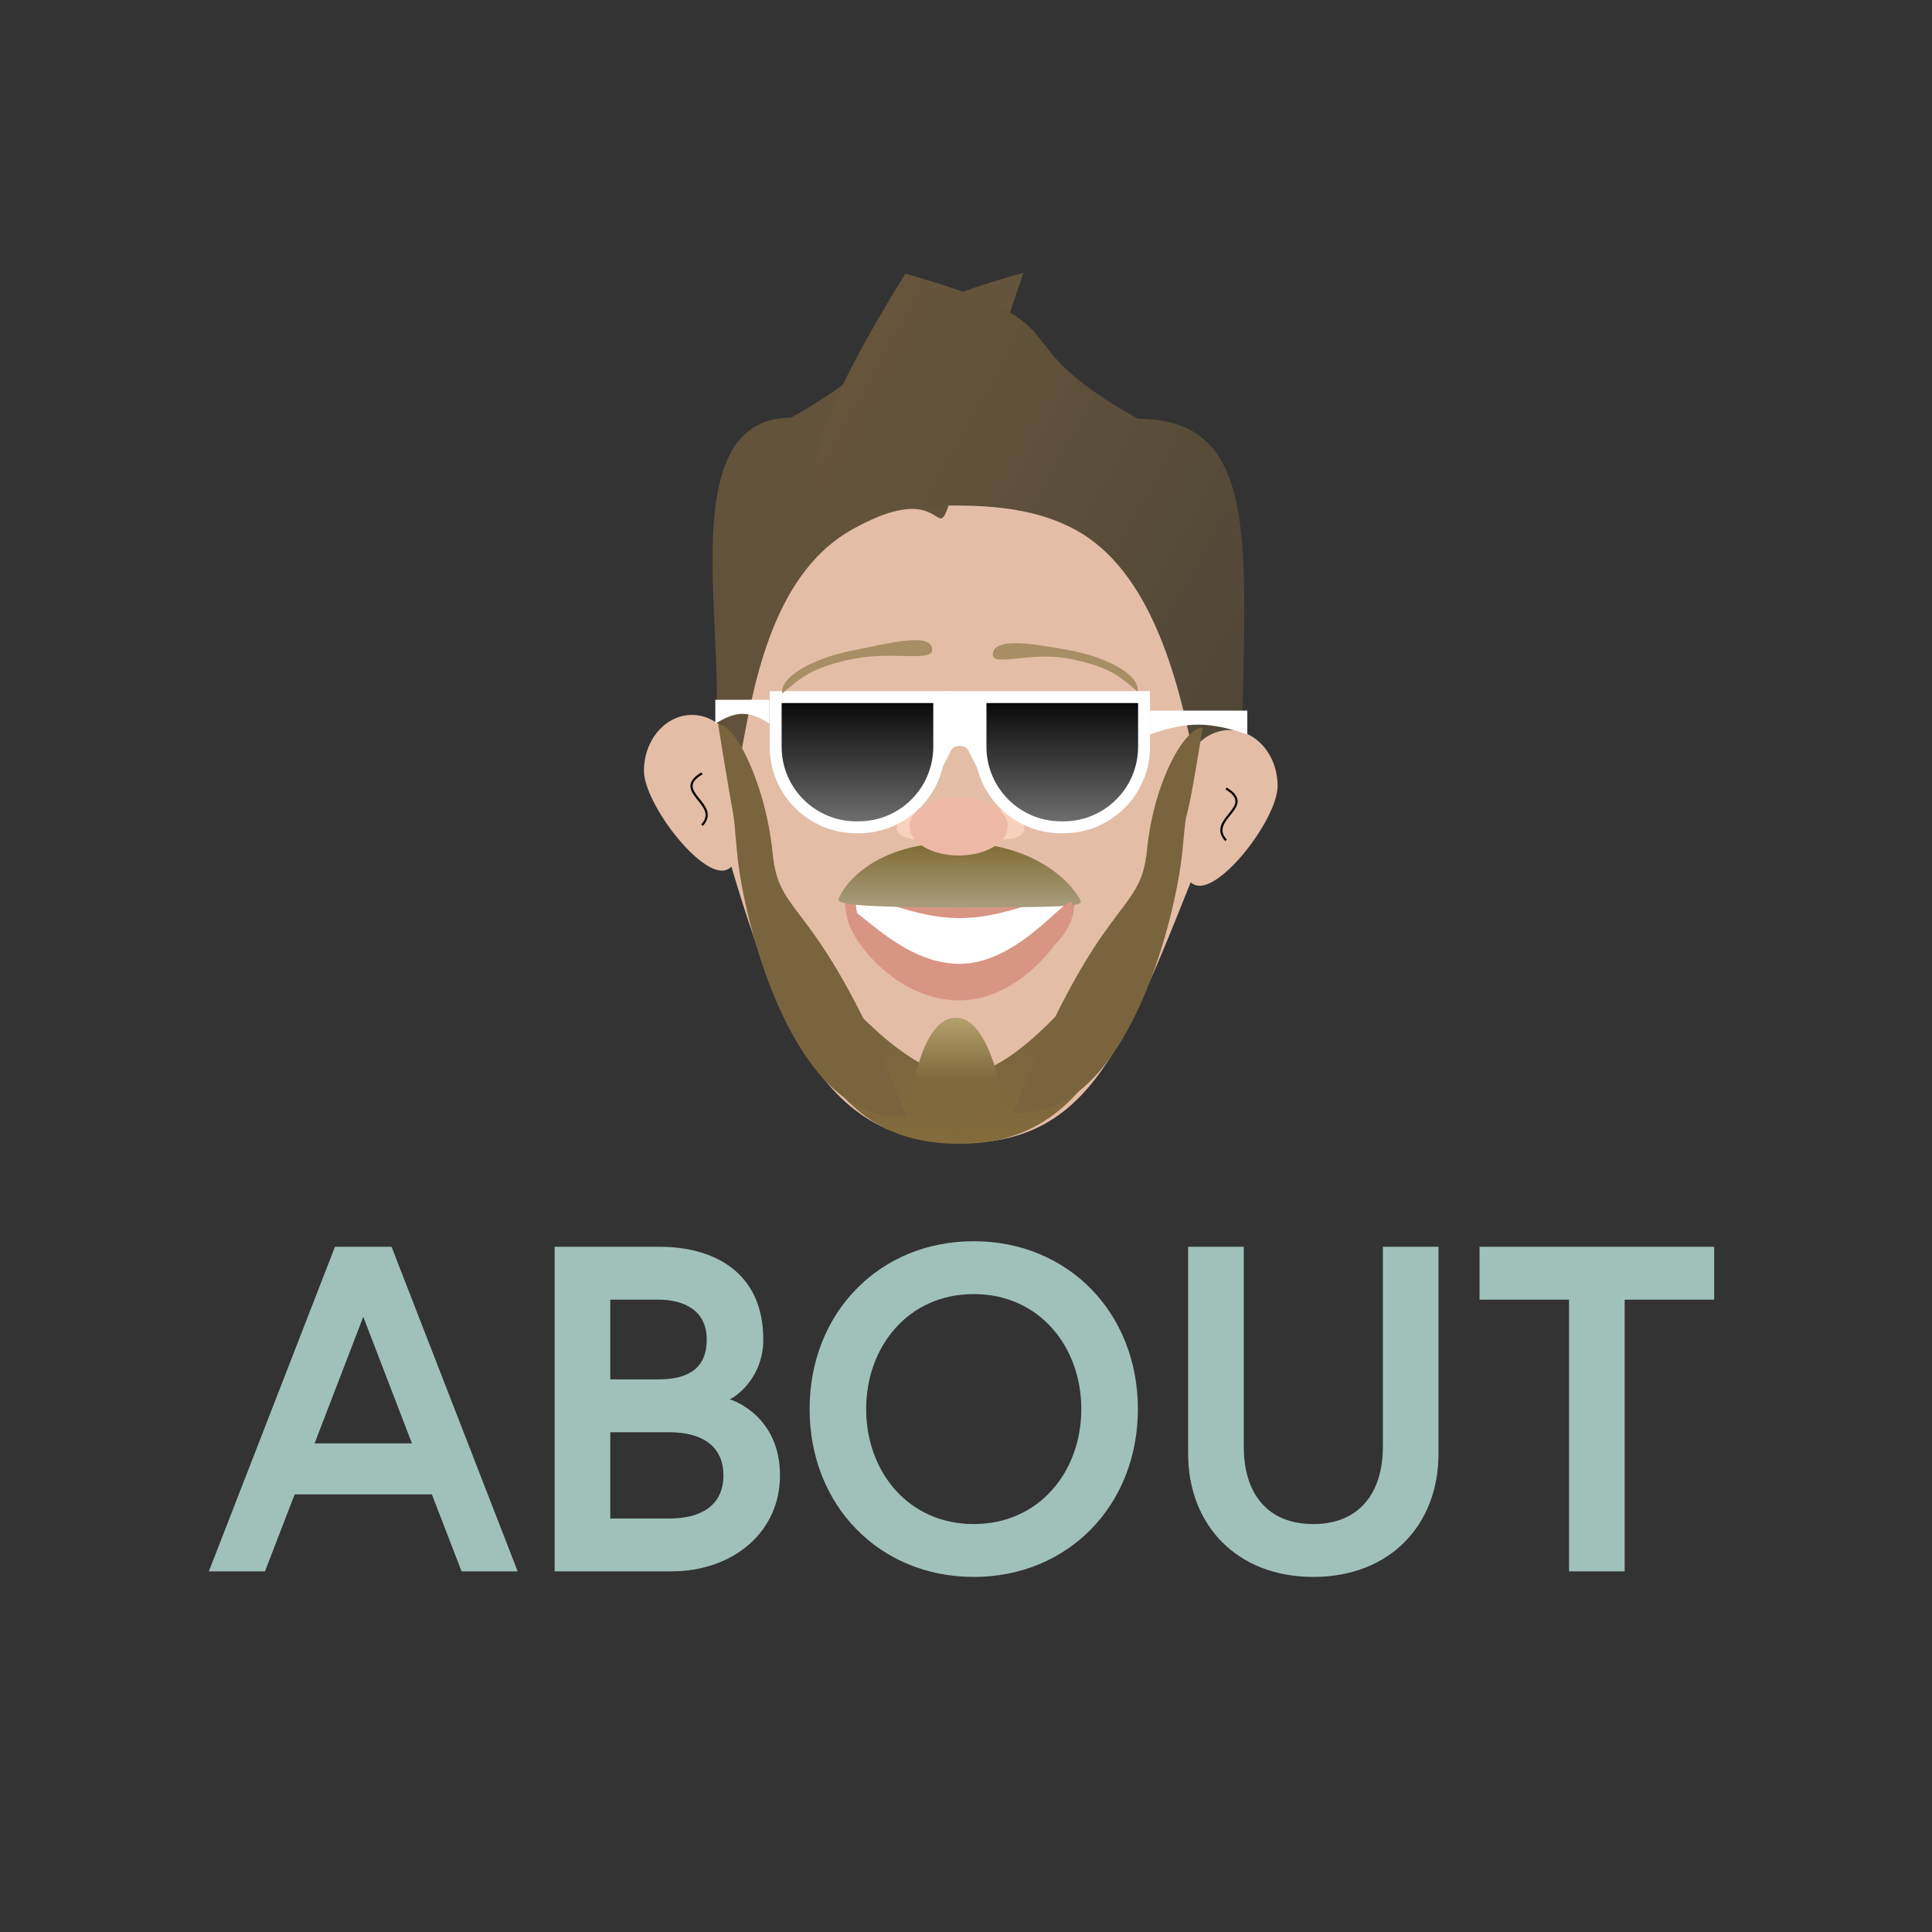 <svg width="150" height="150" viewBox="0 0 150 150" fill="none" xmlns="http://www.w3.org/2000/svg">
<rect x="0" y="0" width="150" height="150" fill="#333333" stroke="none"/>
<path d="M55.537 62.956C60.238 79.686 63.791 88.753 74.594 88.753C85.398 88.753 87.692 80.19 94.66 62.956C94.66 49.198 85.902 38.044 75.098 38.044C64.295 38.044 55.537 49.198 55.537 62.956Z" fill="#E4BDA7"/>
<path d="M66.152 41.112C54.698 47.515 59.408 71.718 53.345 60.872C59.65 59.117 49.744 32.432 61.413 32.432C72.867 26.029 64.772 25.343 79.464 21.169C68.961 51.76 77.605 34.709 66.152 41.112Z" fill="url(#paint0_linear_141_3259)"/>
<path d="M83.6 41.19C95.053 47.593 91.889 73.977 96.407 60.95C96.407 43.837 98.606 32.511 88.338 32.511C76.885 26.108 84.979 25.421 70.288 21.248C53.27 48.791 72.146 34.787 83.6 41.19Z" fill="url(#paint1_linear_141_3259)"/>
<path d="M91.738 61.02C91.738 63.415 91.078 68.772 93.136 68.772C95.195 68.772 99.193 63.415 99.193 61.02C99.193 58.624 97.525 56.682 95.466 56.682C93.407 56.682 91.738 58.624 91.738 61.02Z" fill="#E4BDA7"/>
<path d="M57.451 59.844C57.451 62.24 58.112 67.596 56.053 67.596C53.994 67.596 49.996 62.24 49.996 59.844C49.996 57.449 51.665 55.507 53.723 55.507C55.782 55.507 57.451 57.449 57.451 59.844Z" fill="#E4BDA7"/>
<path d="M82.195 83.331C83.517 81.852 84.623 79.996 85.758 77.832C84.77 78.991 83.714 80.156 82.629 81.207C81.457 82.341 80.194 83.4 78.888 84.186C77.597 84.962 76.114 85.562 74.543 85.562C72.996 85.562 71.52 84.996 70.221 84.255C68.906 83.505 67.626 82.491 66.434 81.402C65.405 80.462 64.399 79.426 63.45 78.387C64.637 80.582 65.722 82.33 66.978 83.676C68.77 85.598 70.929 86.709 74.543 86.709C78.061 86.709 80.327 85.421 82.195 83.331Z" stroke="url(#paint2_linear_141_3259)" stroke-width="4.198"/>
<path d="M66.031 70.112C66.031 71.521 66.91 72.853 68.447 73.852C69.98 74.849 72.122 75.48 74.51 75.48C76.899 75.48 79.041 74.849 80.574 73.852C82.111 72.853 82.99 71.521 82.99 70.112C82.99 69.748 82.932 69.535 82.864 69.415C82.805 69.312 82.728 69.253 82.603 69.221C82.46 69.183 82.251 69.179 81.955 69.226C81.664 69.272 81.321 69.361 80.924 69.48C80.655 69.561 80.364 69.654 80.054 69.754C78.558 70.236 76.612 70.862 74.51 70.862C72.409 70.862 70.463 70.236 68.967 69.754C68.657 69.654 68.366 69.561 68.097 69.48C67.7 69.361 67.357 69.272 67.066 69.226C66.77 69.179 66.561 69.183 66.418 69.221C66.293 69.253 66.216 69.312 66.157 69.415C66.089 69.535 66.031 69.748 66.031 70.112Z" fill="white" stroke="#D99584" stroke-width="0.84"/>
<path d="M65.108 69.863C65.108 70.234 67.142 70.451 74.254 70.451C81.367 70.451 83.914 70.402 83.914 70.031C83.914 69.66 81.367 65.413 74.254 65.413C67.142 65.413 65.108 69.492 65.108 69.863Z" fill="url(#paint3_linear_141_3259)"/>
<path d="M70.619 86.282C70.619 86.888 72.718 85.012 74.213 87.83C75.824 84.844 78.007 87.162 78.007 86.556C78.007 85.951 77.007 79.014 74.213 79.014C71.418 79.014 70.619 85.676 70.619 86.282Z" fill="url(#paint4_linear_141_3259)"/>
<path d="M75.877 63.948C75.105 63.82 76.604 65.185 77.628 65.185C78.968 65.185 79.792 64.773 79.483 64.051C79.483 63.425 78.653 62.918 77.628 62.918C76.604 62.918 75.259 63.845 75.877 63.948Z" fill="#F8D1BC"/>
<path d="M73.294 63.948C74.066 63.82 72.567 65.185 71.542 65.185C70.203 65.185 69.379 64.773 69.688 64.051C69.688 63.425 70.518 62.918 71.542 62.918C72.567 62.918 73.912 63.845 73.294 63.948Z" fill="#F8D1BC"/>
<path d="M88.824 54.122H76.126V57.977C76.126 61.431 78.926 64.231 82.38 64.231H82.57C86.024 64.231 88.824 61.431 88.824 57.977V54.122Z" fill="url(#paint5_linear_141_3259)" stroke="white" stroke-width="0.925"/>
<path d="M72.921 54.122H60.223V57.977C60.223 61.431 63.023 64.231 66.477 64.231H66.667C70.121 64.231 72.921 61.431 72.921 57.977V54.122Z" fill="url(#paint6_linear_141_3259)" stroke="white" stroke-width="0.925"/>
<path d="M72.496 58.361C72.496 58.185 72.548 58.01 72.649 57.847C72.75 57.684 72.899 57.536 73.086 57.411C73.273 57.287 73.495 57.188 73.74 57.12C73.984 57.053 74.246 57.018 74.511 57.018C74.775 57.018 75.037 57.053 75.282 57.12C75.526 57.188 75.748 57.287 75.935 57.411C76.123 57.536 76.271 57.684 76.372 57.847C76.474 58.01 76.526 58.185 76.526 58.361L75.935 59.789C75.935 59.729 75.173 58.243 75.139 58.188C75.105 58.133 75.055 58.083 74.992 58.041C74.928 57.999 74.853 57.965 74.771 57.942C74.688 57.92 74.6 57.908 74.511 57.908C74.421 57.908 74.333 57.92 74.25 57.942C74.168 57.965 74.093 57.999 74.03 58.041C73.966 58.083 73.916 58.133 73.882 58.188C73.848 58.243 73.086 59.729 73.086 59.789L72.496 58.361Z" fill="white"/>
<rect width="2.351" height="3.862" transform="matrix(-1 0 0 1 75.686 53.66)" fill="white"/>
<path d="M96.843 55.171H89.287V57.018C92.251 55.98 93.907 56.041 96.843 57.018V55.171Z" fill="white"/>
<path d="M55.537 54.331H59.735V56.178C58.088 55.14 57.167 55.202 55.537 56.178V54.331Z" fill="white"/>
<path d="M95.189 61.216C97.628 62.662 93.662 63.575 95.189 65.245" stroke="black" stroke-width="0.168"/>
<path d="M54.505 60.04C52.065 61.487 56.032 62.4 54.505 64.07" stroke="black" stroke-width="0.168"/>
<ellipse rx="3.812" ry="2.267" transform="matrix(-1 0 0 1 74.434 64.154)" fill="#EEB8A7"/>
<path d="M65.75 70.954C65.75 72.716 69.473 77.671 74.481 77.671C79.489 77.671 83.296 72.128 83.296 70.366C83.296 68.605 79.489 74.833 74.481 74.833C69.473 74.833 65.75 69.192 65.75 70.954Z" fill="#D99584"/>
<path d="M57.25 66.423C57.775 71.77 61.72 87.409 70.367 86.654C63.483 69.359 60.514 71.614 59.989 66.266C59.464 60.919 57.074 56.133 55.759 56.262C57.441 66.721 56.726 61.075 57.25 66.423Z" fill="#79643D"/>
<path d="M91.795 66.126C91.271 71.473 87.326 87.112 78.678 86.357C85.563 69.062 88.532 71.316 89.057 65.969C89.581 60.622 92.056 56.385 93.371 56.514C91.688 66.974 92.32 60.778 91.795 66.126Z" fill="#79643D"/>
<path d="M77.09 50.702C76.869 51.887 79.836 50.554 82.954 51.133C86.071 51.712 86.968 52.536 88.318 53.691C88.538 52.506 86.189 51.076 83.072 50.497C79.954 49.918 77.31 49.517 77.09 50.702Z" fill="#A78E64"/>
<path d="M72.367 50.32C72.607 51.498 69.395 50.513 66.209 51.161C63.023 51.809 62.114 52.652 60.745 53.836C60.505 52.658 62.894 51.178 66.08 50.529C69.266 49.881 72.127 49.142 72.367 50.32Z" fill="#A78E64"/>
<path d="M16.216 122H20.572L22.876 116.024H33.532L35.836 122H40.192L30.4 96.8H26.008L16.216 122ZM28.204 102.236L31.984 112.064H24.424L28.204 102.236ZM43.062 122H52.134C56.886 122 60.558 118.976 60.558 114.548C60.558 110.012 56.994 108.716 56.634 108.644C56.994 108.536 59.262 107.06 59.262 104C59.262 98.708 55.338 96.8 51.234 96.8H43.062V122ZM51.99 117.896H47.382V111.2H51.99C54.366 111.2 56.166 112.172 56.166 114.548C56.166 116.924 54.366 117.896 51.99 117.896ZM47.382 107.096V100.904H51.09C53.214 100.904 54.87 101.804 54.87 104C54.87 106.196 53.502 107.096 51.09 107.096H47.382ZM75.601 96.368C68.257 96.368 62.857 101.948 62.857 109.4C62.857 116.852 68.257 122.432 75.601 122.432C82.945 122.432 88.345 116.852 88.345 109.4C88.345 101.948 82.945 96.368 75.601 96.368ZM75.601 118.328C70.525 118.328 67.249 114.26 67.249 109.4C67.249 104.54 70.525 100.472 75.601 100.472C80.677 100.472 83.953 104.54 83.953 109.4C83.953 114.26 80.677 118.328 75.601 118.328ZM107.366 112.316C107.366 115.916 105.53 118.328 101.966 118.328C98.366 118.328 96.566 115.916 96.566 112.316C96.566 104 96.566 96.8 96.566 96.8H92.246V112.856C92.246 118.4 96.026 122.432 101.966 122.432C107.906 122.432 111.686 118.4 111.686 112.856V96.8H107.366C107.366 96.8 107.366 104 107.366 112.316ZM121.819 122H126.139V100.904H133.087V96.8H114.871V100.904H121.819V122Z" fill="#A0C1B9"/>
<defs>
<linearGradient id="paint0_linear_141_3259" x1="85.369" y1="31.733" x2="48.559" y2="52.311" gradientUnits="userSpaceOnUse">
<stop stop-color="#64543B"/>
<stop offset="1" stop-color="#62523B"/>
</linearGradient>
<linearGradient id="paint1_linear_141_3259" x1="64.151" y1="31.942" x2="101.394" y2="52.763" gradientUnits="userSpaceOnUse">
<stop stop-color="#66553B"/>
<stop offset="1" stop-color="#4F4638"/>
</linearGradient>
<linearGradient id="paint2_linear_141_3259" x1="74.581" y1="57.52" x2="74.581" y2="88.808" gradientUnits="userSpaceOnUse">
<stop stop-color="#63533B"/>
<stop offset="1" stop-color="#836B3D"/>
</linearGradient>
<linearGradient id="paint3_linear_141_3259" x1="74.511" y1="65.413" x2="74.511" y2="70.451" gradientUnits="userSpaceOnUse">
<stop stop-color="#806A32"/>
<stop offset="1" stop-color="#A89D7D"/>
</linearGradient>
<linearGradient id="paint4_linear_141_3259" x1="74.313" y1="79.014" x2="74.313" y2="87.242" gradientUnits="userSpaceOnUse">
<stop stop-color="#BEA669"/>
<stop offset="0" stop-color="#B3A16D"/>
<stop offset="0.578" stop-color="#80693D"/>
<stop offset="0.677" stop-color="#80693D"/>
</linearGradient>
<linearGradient id="paint5_linear_141_3259" x1="82.475" y1="53.66" x2="82.475" y2="64.694" gradientUnits="userSpaceOnUse">
<stop/>
<stop offset="1" stop-color="#777777"/>
</linearGradient>
<linearGradient id="paint6_linear_141_3259" x1="66.572" y1="53.66" x2="66.572" y2="64.694" gradientUnits="userSpaceOnUse">
<stop/>
<stop offset="1" stop-color="#777777"/>
</linearGradient>
</defs>
</svg>
